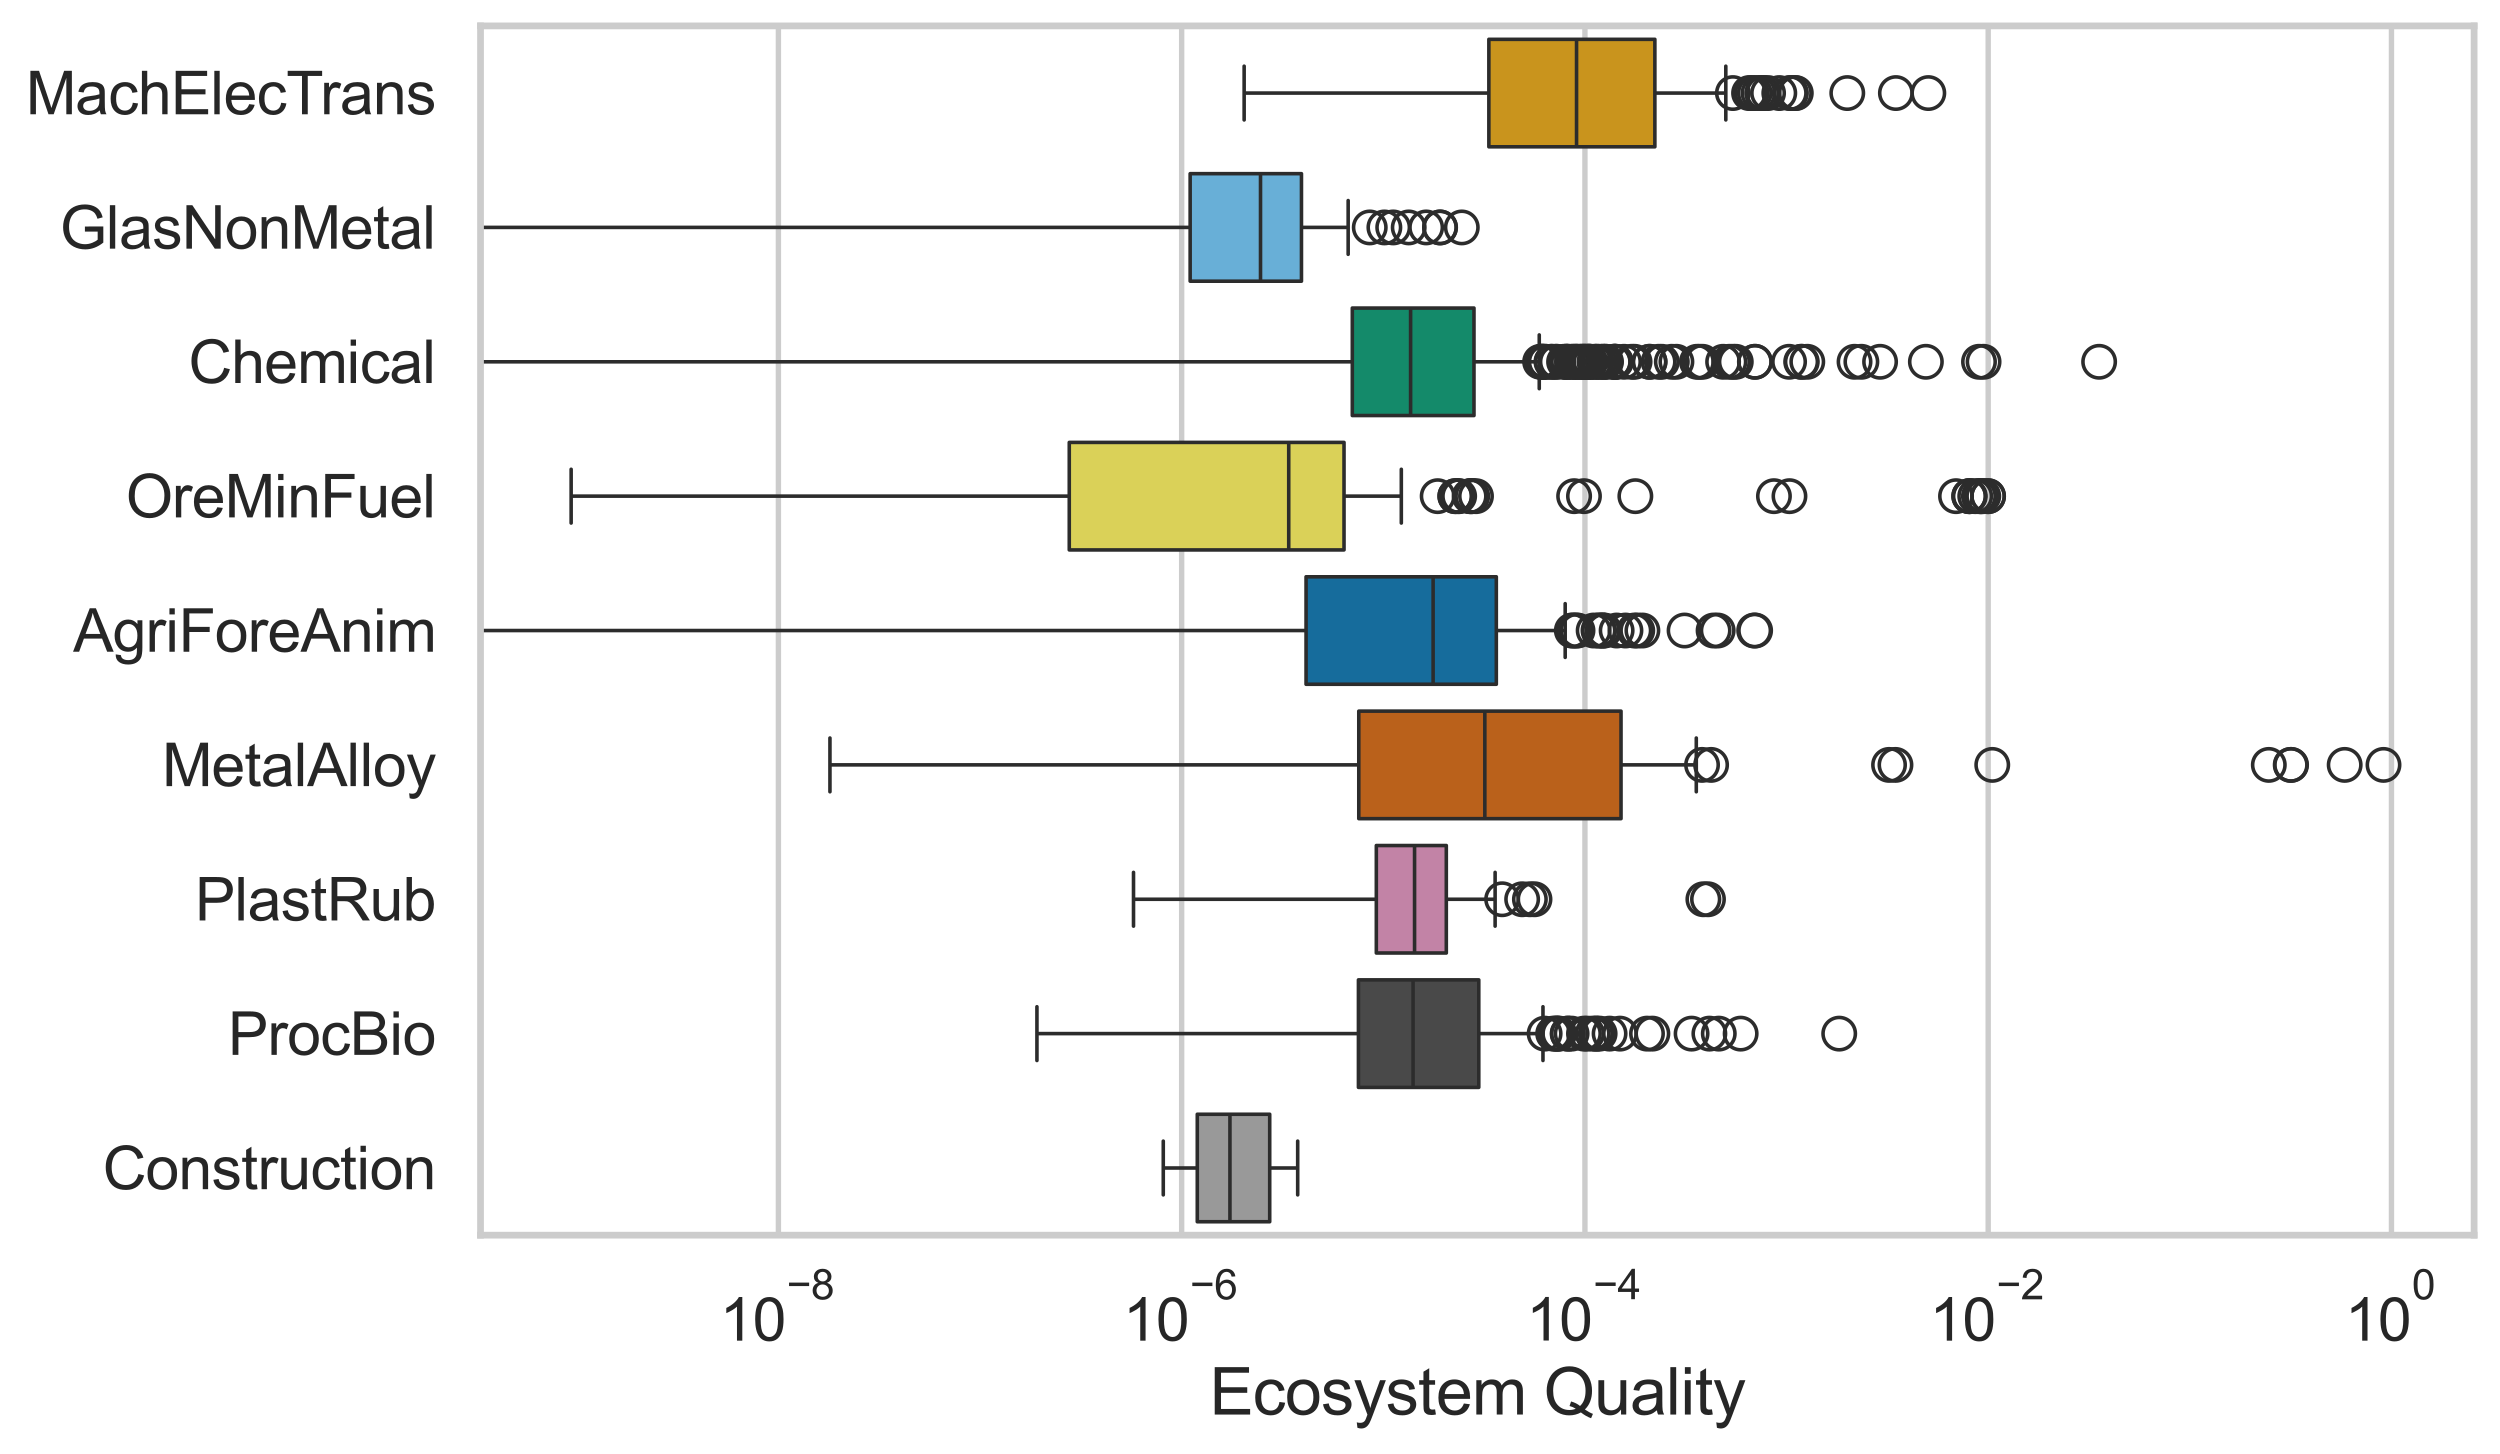 <?xml version="1.0" encoding="utf-8" standalone="no"?>
<!DOCTYPE svg PUBLIC "-//W3C//DTD SVG 1.1//EN"
  "http://www.w3.org/Graphics/SVG/1.1/DTD/svg11.dtd">
<svg xmlns:xlink="http://www.w3.org/1999/xlink" width="695.577pt" height="404.563pt" viewBox="0 0 695.577 404.563" xmlns="http://www.w3.org/2000/svg" version="1.1">
 <defs>
  <style type="text/css">*{stroke-linejoin: round; stroke-linecap: butt}</style>
 </defs>
 <g id="figure_1">
  <g id="patch_1">
   <path d="M 0 404.563 
L 695.577 404.563 
L 695.577 0 
L 0 0 
z
" style="fill: #ffffff"/>
  </g>
  <g id="axes_1">
   <g id="patch_2">
    <path d="M 133.697 343.665 
L 688.377 343.665 
L 688.377 7.2 
L 133.697 7.2 
z
" style="fill: #ffffff"/>
   </g>
   <g id="matplotlib.axis_1">
    <g id="xtick_1">
     <g id="line2d_1">
      <path d="M 216.573 343.665 
L 216.573 7.2 
" clip-path="url(#pff16e3daa1)" style="fill: none; stroke: #cccccc; stroke-width: 1.5; stroke-linecap: round"/>
     </g>
     <g id="text_1">
      <!-- $\mathdefault{10^{-8}}$ -->
      <g style="fill: #262626" transform="translate(200.238 373.18) scale(0.165 -0.165)">
       <defs>
        <path id="ArialMT-31" d="M 2384 0 
L 1822 0 
L 1822 3584 
Q 1619 3391 1289 3197 
Q 959 3003 697 2906 
L 697 3450 
Q 1169 3672 1522 3987 
Q 1875 4303 2022 4600 
L 2384 4600 
L 2384 0 
z
" transform="scale(0.016)"/>
        <path id="ArialMT-30" d="M 266 2259 
Q 266 3072 433 3567 
Q 600 4063 929 4331 
Q 1259 4600 1759 4600 
Q 2128 4600 2406 4451 
Q 2684 4303 2865 4023 
Q 3047 3744 3150 3342 
Q 3253 2941 3253 2259 
Q 3253 1453 3087 958 
Q 2922 463 2592 192 
Q 2263 -78 1759 -78 
Q 1097 -78 719 397 
Q 266 969 266 2259 
z
M 844 2259 
Q 844 1131 1108 757 
Q 1372 384 1759 384 
Q 2147 384 2411 759 
Q 2675 1134 2675 2259 
Q 2675 3391 2411 3762 
Q 2147 4134 1753 4134 
Q 1366 4134 1134 3806 
Q 844 3388 844 2259 
z
" transform="scale(0.016)"/>
        <path id="ArialMT-2212" d="M 3381 1997 
L 356 1997 
L 356 2522 
L 3381 2522 
L 3381 1997 
z
" transform="scale(0.016)"/>
        <path id="ArialMT-38" d="M 1131 2484 
Q 781 2613 612 2850 
Q 444 3088 444 3419 
Q 444 3919 803 4259 
Q 1163 4600 1759 4600 
Q 2359 4600 2725 4251 
Q 3091 3903 3091 3403 
Q 3091 3084 2923 2848 
Q 2756 2613 2416 2484 
Q 2838 2347 3058 2040 
Q 3278 1734 3278 1309 
Q 3278 722 2862 322 
Q 2447 -78 1769 -78 
Q 1091 -78 675 323 
Q 259 725 259 1325 
Q 259 1772 486 2073 
Q 713 2375 1131 2484 
z
M 1019 3438 
Q 1019 3113 1228 2906 
Q 1438 2700 1772 2700 
Q 2097 2700 2305 2904 
Q 2513 3109 2513 3406 
Q 2513 3716 2298 3927 
Q 2084 4138 1766 4138 
Q 1444 4138 1231 3931 
Q 1019 3725 1019 3438 
z
M 838 1322 
Q 838 1081 952 856 
Q 1066 631 1291 507 
Q 1516 384 1775 384 
Q 2178 384 2440 643 
Q 2703 903 2703 1303 
Q 2703 1709 2433 1975 
Q 2163 2241 1756 2241 
Q 1359 2241 1098 1978 
Q 838 1716 838 1322 
z
" transform="scale(0.016)"/>
       </defs>
       <use xlink:href="#ArialMT-31" transform="translate(0 0.994)"/>
       <use xlink:href="#ArialMT-30" transform="translate(55.615 0.994)"/>
       <use xlink:href="#ArialMT-2212" transform="translate(112.973 70.688) scale(0.7)"/>
       <use xlink:href="#ArialMT-38" transform="translate(153.852 70.688) scale(0.7)"/>
      </g>
     </g>
    </g>
    <g id="xtick_2">
     <g id="line2d_2">
      <path d="M 328.774 343.665 
L 328.774 7.2 
" clip-path="url(#pff16e3daa1)" style="fill: none; stroke: #cccccc; stroke-width: 1.5; stroke-linecap: round"/>
     </g>
     <g id="text_2">
      <!-- $\mathdefault{10^{-6}}$ -->
      <g style="fill: #262626" transform="translate(312.439 373.18) scale(0.165 -0.165)">
       <defs>
        <path id="ArialMT-36" d="M 3184 3459 
L 2625 3416 
Q 2550 3747 2413 3897 
Q 2184 4138 1850 4138 
Q 1581 4138 1378 3988 
Q 1113 3794 959 3422 
Q 806 3050 800 2363 
Q 1003 2672 1297 2822 
Q 1591 2972 1913 2972 
Q 2475 2972 2870 2558 
Q 3266 2144 3266 1488 
Q 3266 1056 3080 686 
Q 2894 316 2569 119 
Q 2244 -78 1831 -78 
Q 1128 -78 684 439 
Q 241 956 241 2144 
Q 241 3472 731 4075 
Q 1159 4600 1884 4600 
Q 2425 4600 2770 4297 
Q 3116 3994 3184 3459 
z
M 888 1484 
Q 888 1194 1011 928 
Q 1134 663 1356 523 
Q 1578 384 1822 384 
Q 2178 384 2434 671 
Q 2691 959 2691 1453 
Q 2691 1928 2437 2201 
Q 2184 2475 1800 2475 
Q 1419 2475 1153 2201 
Q 888 1928 888 1484 
z
" transform="scale(0.016)"/>
       </defs>
       <use xlink:href="#ArialMT-31" transform="translate(0 0.994)"/>
       <use xlink:href="#ArialMT-30" transform="translate(55.615 0.994)"/>
       <use xlink:href="#ArialMT-2212" transform="translate(112.973 70.688) scale(0.7)"/>
       <use xlink:href="#ArialMT-36" transform="translate(153.852 70.688) scale(0.7)"/>
      </g>
     </g>
    </g>
    <g id="xtick_3">
     <g id="line2d_3">
      <path d="M 440.975 343.665 
L 440.975 7.2 
" clip-path="url(#pff16e3daa1)" style="fill: none; stroke: #cccccc; stroke-width: 1.5; stroke-linecap: round"/>
     </g>
     <g id="text_3">
      <!-- $\mathdefault{10^{-4}}$ -->
      <g style="fill: #262626" transform="translate(424.64 373.015) scale(0.165 -0.165)">
       <defs>
        <path id="ArialMT-34" d="M 2069 0 
L 2069 1097 
L 81 1097 
L 81 1613 
L 2172 4581 
L 2631 4581 
L 2631 1613 
L 3250 1613 
L 3250 1097 
L 2631 1097 
L 2631 0 
L 2069 0 
z
M 2069 1613 
L 2069 3678 
L 634 1613 
L 2069 1613 
z
" transform="scale(0.016)"/>
       </defs>
       <use xlink:href="#ArialMT-31" transform="translate(0 0.202)"/>
       <use xlink:href="#ArialMT-30" transform="translate(55.615 0.202)"/>
       <use xlink:href="#ArialMT-2212" transform="translate(112.973 69.895) scale(0.7)"/>
       <use xlink:href="#ArialMT-34" transform="translate(153.852 69.895) scale(0.7)"/>
      </g>
     </g>
    </g>
    <g id="xtick_4">
     <g id="line2d_4">
      <path d="M 553.176 343.665 
L 553.176 7.2 
" clip-path="url(#pff16e3daa1)" style="fill: none; stroke: #cccccc; stroke-width: 1.5; stroke-linecap: round"/>
     </g>
     <g id="text_4">
      <!-- $\mathdefault{10^{-2}}$ -->
      <g style="fill: #262626" transform="translate(536.841 373.18) scale(0.165 -0.165)">
       <defs>
        <path id="ArialMT-32" d="M 3222 541 
L 3222 0 
L 194 0 
Q 188 203 259 391 
Q 375 700 629 1000 
Q 884 1300 1366 1694 
Q 2113 2306 2375 2664 
Q 2638 3022 2638 3341 
Q 2638 3675 2398 3904 
Q 2159 4134 1775 4134 
Q 1369 4134 1125 3890 
Q 881 3647 878 3216 
L 300 3275 
Q 359 3922 746 4261 
Q 1134 4600 1788 4600 
Q 2447 4600 2831 4234 
Q 3216 3869 3216 3328 
Q 3216 3053 3103 2787 
Q 2991 2522 2730 2228 
Q 2469 1934 1863 1422 
Q 1356 997 1212 845 
Q 1069 694 975 541 
L 3222 541 
z
" transform="scale(0.016)"/>
       </defs>
       <use xlink:href="#ArialMT-31" transform="translate(0 0.994)"/>
       <use xlink:href="#ArialMT-30" transform="translate(55.615 0.994)"/>
       <use xlink:href="#ArialMT-2212" transform="translate(112.973 70.688) scale(0.7)"/>
       <use xlink:href="#ArialMT-32" transform="translate(153.852 70.688) scale(0.7)"/>
      </g>
     </g>
    </g>
    <g id="xtick_5">
     <g id="line2d_5">
      <path d="M 665.377 343.665 
L 665.377 7.2 
" clip-path="url(#pff16e3daa1)" style="fill: none; stroke: #cccccc; stroke-width: 1.5; stroke-linecap: round"/>
     </g>
     <g id="text_5">
      <!-- $\mathdefault{10^{0}}$ -->
      <g style="fill: #262626" transform="translate(652.424 373.18) scale(0.165 -0.165)">
       <use xlink:href="#ArialMT-31" transform="translate(0 0.994)"/>
       <use xlink:href="#ArialMT-30" transform="translate(55.615 0.994)"/>
       <use xlink:href="#ArialMT-30" transform="translate(112.973 70.688) scale(0.7)"/>
      </g>
     </g>
    </g>
    <g id="text_6">
     <!-- Ecosystem Quality -->
     <g style="fill: #262626" transform="translate(336.517 393.574) scale(0.18 -0.18)">
      <defs>
       <path id="ArialMT-45" d="M 506 0 
L 506 4581 
L 3819 4581 
L 3819 4041 
L 1113 4041 
L 1113 2638 
L 3647 2638 
L 3647 2100 
L 1113 2100 
L 1113 541 
L 3925 541 
L 3925 0 
L 506 0 
z
" transform="scale(0.016)"/>
       <path id="ArialMT-63" d="M 2588 1216 
L 3141 1144 
Q 3050 572 2676 248 
Q 2303 -75 1759 -75 
Q 1078 -75 664 370 
Q 250 816 250 1647 
Q 250 2184 428 2587 
Q 606 2991 970 3192 
Q 1334 3394 1763 3394 
Q 2303 3394 2647 3120 
Q 2991 2847 3088 2344 
L 2541 2259 
Q 2463 2594 2264 2762 
Q 2066 2931 1784 2931 
Q 1359 2931 1093 2626 
Q 828 2322 828 1663 
Q 828 994 1084 691 
Q 1341 388 1753 388 
Q 2084 388 2306 591 
Q 2528 794 2588 1216 
z
" transform="scale(0.016)"/>
       <path id="ArialMT-6f" d="M 213 1659 
Q 213 2581 725 3025 
Q 1153 3394 1769 3394 
Q 2453 3394 2887 2945 
Q 3322 2497 3322 1706 
Q 3322 1066 3130 698 
Q 2938 331 2570 128 
Q 2203 -75 1769 -75 
Q 1072 -75 642 372 
Q 213 819 213 1659 
z
M 791 1659 
Q 791 1022 1069 705 
Q 1347 388 1769 388 
Q 2188 388 2466 706 
Q 2744 1025 2744 1678 
Q 2744 2294 2464 2611 
Q 2184 2928 1769 2928 
Q 1347 2928 1069 2612 
Q 791 2297 791 1659 
z
" transform="scale(0.016)"/>
       <path id="ArialMT-73" d="M 197 991 
L 753 1078 
Q 800 744 1014 566 
Q 1228 388 1613 388 
Q 2000 388 2187 545 
Q 2375 703 2375 916 
Q 2375 1106 2209 1216 
Q 2094 1291 1634 1406 
Q 1016 1563 777 1677 
Q 538 1791 414 1992 
Q 291 2194 291 2438 
Q 291 2659 392 2848 
Q 494 3038 669 3163 
Q 800 3259 1026 3326 
Q 1253 3394 1513 3394 
Q 1903 3394 2198 3281 
Q 2494 3169 2634 2976 
Q 2775 2784 2828 2463 
L 2278 2388 
Q 2241 2644 2061 2787 
Q 1881 2931 1553 2931 
Q 1166 2931 1000 2803 
Q 834 2675 834 2503 
Q 834 2394 903 2306 
Q 972 2216 1119 2156 
Q 1203 2125 1616 2013 
Q 2213 1853 2448 1751 
Q 2684 1650 2818 1456 
Q 2953 1263 2953 975 
Q 2953 694 2789 445 
Q 2625 197 2315 61 
Q 2006 -75 1616 -75 
Q 969 -75 630 194 
Q 291 463 197 991 
z
" transform="scale(0.016)"/>
       <path id="ArialMT-79" d="M 397 -1278 
L 334 -750 
Q 519 -800 656 -800 
Q 844 -800 956 -737 
Q 1069 -675 1141 -563 
Q 1194 -478 1313 -144 
Q 1328 -97 1363 -6 
L 103 3319 
L 709 3319 
L 1400 1397 
Q 1534 1031 1641 628 
Q 1738 1016 1872 1384 
L 2581 3319 
L 3144 3319 
L 1881 -56 
Q 1678 -603 1566 -809 
Q 1416 -1088 1222 -1217 
Q 1028 -1347 759 -1347 
Q 597 -1347 397 -1278 
z
" transform="scale(0.016)"/>
       <path id="ArialMT-74" d="M 1650 503 
L 1731 6 
Q 1494 -44 1306 -44 
Q 1000 -44 831 53 
Q 663 150 594 308 
Q 525 466 525 972 
L 525 2881 
L 113 2881 
L 113 3319 
L 525 3319 
L 525 4141 
L 1084 4478 
L 1084 3319 
L 1650 3319 
L 1650 2881 
L 1084 2881 
L 1084 941 
Q 1084 700 1114 631 
Q 1144 563 1211 522 
Q 1278 481 1403 481 
Q 1497 481 1650 503 
z
" transform="scale(0.016)"/>
       <path id="ArialMT-65" d="M 2694 1069 
L 3275 997 
Q 3138 488 2766 206 
Q 2394 -75 1816 -75 
Q 1088 -75 661 373 
Q 234 822 234 1631 
Q 234 2469 665 2931 
Q 1097 3394 1784 3394 
Q 2450 3394 2872 2941 
Q 3294 2488 3294 1666 
Q 3294 1616 3291 1516 
L 816 1516 
Q 847 969 1125 678 
Q 1403 388 1819 388 
Q 2128 388 2347 550 
Q 2566 713 2694 1069 
z
M 847 1978 
L 2700 1978 
Q 2663 2397 2488 2606 
Q 2219 2931 1791 2931 
Q 1403 2931 1139 2672 
Q 875 2413 847 1978 
z
" transform="scale(0.016)"/>
       <path id="ArialMT-6d" d="M 422 0 
L 422 3319 
L 925 3319 
L 925 2853 
Q 1081 3097 1340 3245 
Q 1600 3394 1931 3394 
Q 2300 3394 2536 3241 
Q 2772 3088 2869 2813 
Q 3263 3394 3894 3394 
Q 4388 3394 4653 3120 
Q 4919 2847 4919 2278 
L 4919 0 
L 4359 0 
L 4359 2091 
Q 4359 2428 4304 2576 
Q 4250 2725 4106 2815 
Q 3963 2906 3769 2906 
Q 3419 2906 3187 2673 
Q 2956 2441 2956 1928 
L 2956 0 
L 2394 0 
L 2394 2156 
Q 2394 2531 2256 2718 
Q 2119 2906 1806 2906 
Q 1569 2906 1367 2781 
Q 1166 2656 1075 2415 
Q 984 2175 984 1722 
L 984 0 
L 422 0 
z
" transform="scale(0.016)"/>
       <path id="ArialMT-20" transform="scale(0.016)"/>
       <path id="ArialMT-51" d="M 3966 491 
Q 4388 200 4744 66 
L 4566 -356 
Q 4072 -178 3581 206 
Q 3072 -78 2456 -78 
Q 1834 -78 1328 222 
Q 822 522 548 1065 
Q 275 1609 275 2291 
Q 275 2969 550 3525 
Q 825 4081 1333 4372 
Q 1841 4663 2469 4663 
Q 3103 4663 3612 4361 
Q 4122 4059 4389 3517 
Q 4656 2975 4656 2294 
Q 4656 1728 4484 1276 
Q 4313 825 3966 491 
z
M 2631 1266 
Q 3156 1119 3497 828 
Q 4031 1316 4031 2294 
Q 4031 2850 3842 3265 
Q 3653 3681 3289 3911 
Q 2925 4141 2472 4141 
Q 1794 4141 1347 3677 
Q 900 3213 900 2291 
Q 900 1397 1342 919 
Q 1784 441 2472 441 
Q 2797 441 3084 563 
Q 2800 747 2484 825 
L 2631 1266 
z
" transform="scale(0.016)"/>
       <path id="ArialMT-75" d="M 2597 0 
L 2597 488 
Q 2209 -75 1544 -75 
Q 1250 -75 995 37 
Q 741 150 617 320 
Q 494 491 444 738 
Q 409 903 409 1263 
L 409 3319 
L 972 3319 
L 972 1478 
Q 972 1038 1006 884 
Q 1059 663 1231 536 
Q 1403 409 1656 409 
Q 1909 409 2131 539 
Q 2353 669 2445 892 
Q 2538 1116 2538 1541 
L 2538 3319 
L 3100 3319 
L 3100 0 
L 2597 0 
z
" transform="scale(0.016)"/>
       <path id="ArialMT-61" d="M 2588 409 
Q 2275 144 1986 34 
Q 1697 -75 1366 -75 
Q 819 -75 525 192 
Q 231 459 231 875 
Q 231 1119 342 1320 
Q 453 1522 633 1644 
Q 813 1766 1038 1828 
Q 1203 1872 1538 1913 
Q 2219 1994 2541 2106 
Q 2544 2222 2544 2253 
Q 2544 2597 2384 2738 
Q 2169 2928 1744 2928 
Q 1347 2928 1158 2789 
Q 969 2650 878 2297 
L 328 2372 
Q 403 2725 575 2942 
Q 747 3159 1072 3276 
Q 1397 3394 1825 3394 
Q 2250 3394 2515 3294 
Q 2781 3194 2906 3042 
Q 3031 2891 3081 2659 
Q 3109 2516 3109 2141 
L 3109 1391 
Q 3109 606 3145 398 
Q 3181 191 3288 0 
L 2700 0 
Q 2613 175 2588 409 
z
M 2541 1666 
Q 2234 1541 1622 1453 
Q 1275 1403 1131 1340 
Q 988 1278 909 1158 
Q 831 1038 831 891 
Q 831 666 1001 516 
Q 1172 366 1500 366 
Q 1825 366 2078 508 
Q 2331 650 2450 897 
Q 2541 1088 2541 1459 
L 2541 1666 
z
" transform="scale(0.016)"/>
       <path id="ArialMT-6c" d="M 409 0 
L 409 4581 
L 972 4581 
L 972 0 
L 409 0 
z
" transform="scale(0.016)"/>
       <path id="ArialMT-69" d="M 425 3934 
L 425 4581 
L 988 4581 
L 988 3934 
L 425 3934 
z
M 425 0 
L 425 3319 
L 988 3319 
L 988 0 
L 425 0 
z
" transform="scale(0.016)"/>
      </defs>
      <use xlink:href="#ArialMT-45"/>
      <use xlink:href="#ArialMT-63" transform="translate(66.699 0)"/>
      <use xlink:href="#ArialMT-6f" transform="translate(116.699 0)"/>
      <use xlink:href="#ArialMT-73" transform="translate(172.314 0)"/>
      <use xlink:href="#ArialMT-79" transform="translate(222.314 0)"/>
      <use xlink:href="#ArialMT-73" transform="translate(272.314 0)"/>
      <use xlink:href="#ArialMT-74" transform="translate(322.314 0)"/>
      <use xlink:href="#ArialMT-65" transform="translate(350.098 0)"/>
      <use xlink:href="#ArialMT-6d" transform="translate(405.713 0)"/>
      <use xlink:href="#ArialMT-20" transform="translate(489.014 0)"/>
      <use xlink:href="#ArialMT-51" transform="translate(516.797 0)"/>
      <use xlink:href="#ArialMT-75" transform="translate(594.58 0)"/>
      <use xlink:href="#ArialMT-61" transform="translate(650.195 0)"/>
      <use xlink:href="#ArialMT-6c" transform="translate(705.811 0)"/>
      <use xlink:href="#ArialMT-69" transform="translate(728.027 0)"/>
      <use xlink:href="#ArialMT-74" transform="translate(750.244 0)"/>
      <use xlink:href="#ArialMT-79" transform="translate(778.027 0)"/>
     </g>
    </g>
   </g>
   <g id="matplotlib.axis_2">
    <g id="ytick_1">
     <g id="text_7">
      <!-- MachElecTrans -->
      <g style="fill: #262626" transform="translate(7.2 31.798) scale(0.165 -0.165)">
       <defs>
        <path id="ArialMT-4d" d="M 475 0 
L 475 4581 
L 1388 4581 
L 2472 1338 
Q 2622 884 2691 659 
Q 2769 909 2934 1394 
L 4031 4581 
L 4847 4581 
L 4847 0 
L 4263 0 
L 4263 3834 
L 2931 0 
L 2384 0 
L 1059 3900 
L 1059 0 
L 475 0 
z
" transform="scale(0.016)"/>
        <path id="ArialMT-68" d="M 422 0 
L 422 4581 
L 984 4581 
L 984 2938 
Q 1378 3394 1978 3394 
Q 2347 3394 2619 3248 
Q 2891 3103 3008 2847 
Q 3125 2591 3125 2103 
L 3125 0 
L 2563 0 
L 2563 2103 
Q 2563 2525 2380 2717 
Q 2197 2909 1863 2909 
Q 1613 2909 1392 2779 
Q 1172 2650 1078 2428 
Q 984 2206 984 1816 
L 984 0 
L 422 0 
z
" transform="scale(0.016)"/>
        <path id="ArialMT-54" d="M 1659 0 
L 1659 4041 
L 150 4041 
L 150 4581 
L 3781 4581 
L 3781 4041 
L 2266 4041 
L 2266 0 
L 1659 0 
z
" transform="scale(0.016)"/>
        <path id="ArialMT-72" d="M 416 0 
L 416 3319 
L 922 3319 
L 922 2816 
Q 1116 3169 1280 3281 
Q 1444 3394 1641 3394 
Q 1925 3394 2219 3213 
L 2025 2691 
Q 1819 2813 1613 2813 
Q 1428 2813 1281 2702 
Q 1134 2591 1072 2394 
Q 978 2094 978 1738 
L 978 0 
L 416 0 
z
" transform="scale(0.016)"/>
        <path id="ArialMT-6e" d="M 422 0 
L 422 3319 
L 928 3319 
L 928 2847 
Q 1294 3394 1984 3394 
Q 2284 3394 2536 3286 
Q 2788 3178 2913 3003 
Q 3038 2828 3088 2588 
Q 3119 2431 3119 2041 
L 3119 0 
L 2556 0 
L 2556 2019 
Q 2556 2363 2490 2533 
Q 2425 2703 2258 2804 
Q 2091 2906 1866 2906 
Q 1506 2906 1245 2678 
Q 984 2450 984 1813 
L 984 0 
L 422 0 
z
" transform="scale(0.016)"/>
       </defs>
       <use xlink:href="#ArialMT-4d"/>
       <use xlink:href="#ArialMT-61" transform="translate(83.301 0)"/>
       <use xlink:href="#ArialMT-63" transform="translate(138.916 0)"/>
       <use xlink:href="#ArialMT-68" transform="translate(188.916 0)"/>
       <use xlink:href="#ArialMT-45" transform="translate(244.531 0)"/>
       <use xlink:href="#ArialMT-6c" transform="translate(311.23 0)"/>
       <use xlink:href="#ArialMT-65" transform="translate(333.447 0)"/>
       <use xlink:href="#ArialMT-63" transform="translate(389.062 0)"/>
       <use xlink:href="#ArialMT-54" transform="translate(439.062 0)"/>
       <use xlink:href="#ArialMT-72" transform="translate(496.396 0)"/>
       <use xlink:href="#ArialMT-61" transform="translate(529.697 0)"/>
       <use xlink:href="#ArialMT-6e" transform="translate(585.312 0)"/>
       <use xlink:href="#ArialMT-73" transform="translate(640.928 0)"/>
      </g>
     </g>
    </g>
    <g id="ytick_2">
     <g id="text_8">
      <!-- GlasNonMetal -->
      <g style="fill: #262626" transform="translate(16.659 69.183) scale(0.165 -0.165)">
       <defs>
        <path id="ArialMT-47" d="M 2638 1797 
L 2638 2334 
L 4578 2338 
L 4578 638 
Q 4131 281 3656 101 
Q 3181 -78 2681 -78 
Q 2006 -78 1454 211 
Q 903 500 622 1047 
Q 341 1594 341 2269 
Q 341 2938 620 3517 
Q 900 4097 1425 4378 
Q 1950 4659 2634 4659 
Q 3131 4659 3532 4498 
Q 3934 4338 4162 4050 
Q 4391 3763 4509 3300 
L 3963 3150 
Q 3859 3500 3706 3700 
Q 3553 3900 3268 4020 
Q 2984 4141 2638 4141 
Q 2222 4141 1919 4014 
Q 1616 3888 1430 3681 
Q 1244 3475 1141 3228 
Q 966 2803 966 2306 
Q 966 1694 1177 1281 
Q 1388 869 1791 669 
Q 2194 469 2647 469 
Q 3041 469 3416 620 
Q 3791 772 3984 944 
L 3984 1797 
L 2638 1797 
z
" transform="scale(0.016)"/>
        <path id="ArialMT-4e" d="M 488 0 
L 488 4581 
L 1109 4581 
L 3516 984 
L 3516 4581 
L 4097 4581 
L 4097 0 
L 3475 0 
L 1069 3600 
L 1069 0 
L 488 0 
z
" transform="scale(0.016)"/>
       </defs>
       <use xlink:href="#ArialMT-47"/>
       <use xlink:href="#ArialMT-6c" transform="translate(77.783 0)"/>
       <use xlink:href="#ArialMT-61" transform="translate(100 0)"/>
       <use xlink:href="#ArialMT-73" transform="translate(155.615 0)"/>
       <use xlink:href="#ArialMT-4e" transform="translate(205.615 0)"/>
       <use xlink:href="#ArialMT-6f" transform="translate(277.832 0)"/>
       <use xlink:href="#ArialMT-6e" transform="translate(333.447 0)"/>
       <use xlink:href="#ArialMT-4d" transform="translate(389.062 0)"/>
       <use xlink:href="#ArialMT-65" transform="translate(472.363 0)"/>
       <use xlink:href="#ArialMT-74" transform="translate(527.979 0)"/>
       <use xlink:href="#ArialMT-61" transform="translate(555.762 0)"/>
       <use xlink:href="#ArialMT-6c" transform="translate(611.377 0)"/>
      </g>
     </g>
    </g>
    <g id="ytick_3">
     <g id="text_9">
      <!-- Chemical -->
      <g style="fill: #262626" transform="translate(52.428 106.568) scale(0.165 -0.165)">
       <defs>
        <path id="ArialMT-43" d="M 3763 1606 
L 4369 1453 
Q 4178 706 3683 314 
Q 3188 -78 2472 -78 
Q 1731 -78 1267 223 
Q 803 525 561 1097 
Q 319 1669 319 2325 
Q 319 3041 592 3573 
Q 866 4106 1370 4382 
Q 1875 4659 2481 4659 
Q 3169 4659 3637 4309 
Q 4106 3959 4291 3325 
L 3694 3184 
Q 3534 3684 3231 3912 
Q 2928 4141 2469 4141 
Q 1941 4141 1586 3887 
Q 1231 3634 1087 3207 
Q 944 2781 944 2328 
Q 944 1744 1114 1308 
Q 1284 872 1643 656 
Q 2003 441 2422 441 
Q 2931 441 3284 734 
Q 3638 1028 3763 1606 
z
" transform="scale(0.016)"/>
       </defs>
       <use xlink:href="#ArialMT-43"/>
       <use xlink:href="#ArialMT-68" transform="translate(72.217 0)"/>
       <use xlink:href="#ArialMT-65" transform="translate(127.832 0)"/>
       <use xlink:href="#ArialMT-6d" transform="translate(183.447 0)"/>
       <use xlink:href="#ArialMT-69" transform="translate(266.748 0)"/>
       <use xlink:href="#ArialMT-63" transform="translate(288.965 0)"/>
       <use xlink:href="#ArialMT-61" transform="translate(338.965 0)"/>
       <use xlink:href="#ArialMT-6c" transform="translate(394.58 0)"/>
      </g>
     </g>
    </g>
    <g id="ytick_4">
     <g id="text_10">
      <!-- OreMinFuel -->
      <g style="fill: #262626" transform="translate(35.013 143.953) scale(0.165 -0.165)">
       <defs>
        <path id="ArialMT-4f" d="M 309 2231 
Q 309 3372 921 4017 
Q 1534 4663 2503 4663 
Q 3138 4663 3647 4359 
Q 4156 4056 4423 3514 
Q 4691 2972 4691 2284 
Q 4691 1588 4409 1038 
Q 4128 488 3612 205 
Q 3097 -78 2500 -78 
Q 1853 -78 1343 234 
Q 834 547 571 1087 
Q 309 1628 309 2231 
z
M 934 2222 
Q 934 1394 1379 917 
Q 1825 441 2497 441 
Q 3181 441 3623 922 
Q 4066 1403 4066 2288 
Q 4066 2847 3877 3264 
Q 3688 3681 3323 3911 
Q 2959 4141 2506 4141 
Q 1863 4141 1398 3698 
Q 934 3256 934 2222 
z
" transform="scale(0.016)"/>
        <path id="ArialMT-46" d="M 525 0 
L 525 4581 
L 3616 4581 
L 3616 4041 
L 1131 4041 
L 1131 2622 
L 3281 2622 
L 3281 2081 
L 1131 2081 
L 1131 0 
L 525 0 
z
" transform="scale(0.016)"/>
       </defs>
       <use xlink:href="#ArialMT-4f"/>
       <use xlink:href="#ArialMT-72" transform="translate(77.783 0)"/>
       <use xlink:href="#ArialMT-65" transform="translate(111.084 0)"/>
       <use xlink:href="#ArialMT-4d" transform="translate(166.699 0)"/>
       <use xlink:href="#ArialMT-69" transform="translate(250 0)"/>
       <use xlink:href="#ArialMT-6e" transform="translate(272.217 0)"/>
       <use xlink:href="#ArialMT-46" transform="translate(327.832 0)"/>
       <use xlink:href="#ArialMT-75" transform="translate(388.916 0)"/>
       <use xlink:href="#ArialMT-65" transform="translate(444.531 0)"/>
       <use xlink:href="#ArialMT-6c" transform="translate(500.146 0)"/>
      </g>
     </g>
    </g>
    <g id="ytick_5">
     <g id="text_11">
      <!-- AgriForeAnim -->
      <g style="fill: #262626" transform="translate(20.341 181.337) scale(0.165 -0.165)">
       <defs>
        <path id="ArialMT-41" d="M -9 0 
L 1750 4581 
L 2403 4581 
L 4278 0 
L 3588 0 
L 3053 1388 
L 1138 1388 
L 634 0 
L -9 0 
z
M 1313 1881 
L 2866 1881 
L 2388 3150 
Q 2169 3728 2063 4100 
Q 1975 3659 1816 3225 
L 1313 1881 
z
" transform="scale(0.016)"/>
        <path id="ArialMT-67" d="M 319 -275 
L 866 -356 
Q 900 -609 1056 -725 
Q 1266 -881 1628 -881 
Q 2019 -881 2231 -725 
Q 2444 -569 2519 -288 
Q 2563 -116 2559 434 
Q 2191 0 1641 0 
Q 956 0 581 494 
Q 206 988 206 1678 
Q 206 2153 378 2554 
Q 550 2956 876 3175 
Q 1203 3394 1644 3394 
Q 2231 3394 2613 2919 
L 2613 3319 
L 3131 3319 
L 3131 450 
Q 3131 -325 2973 -648 
Q 2816 -972 2473 -1159 
Q 2131 -1347 1631 -1347 
Q 1038 -1347 672 -1080 
Q 306 -813 319 -275 
z
M 784 1719 
Q 784 1066 1043 766 
Q 1303 466 1694 466 
Q 2081 466 2343 764 
Q 2606 1063 2606 1700 
Q 2606 2309 2336 2618 
Q 2066 2928 1684 2928 
Q 1309 2928 1046 2623 
Q 784 2319 784 1719 
z
" transform="scale(0.016)"/>
       </defs>
       <use xlink:href="#ArialMT-41"/>
       <use xlink:href="#ArialMT-67" transform="translate(66.699 0)"/>
       <use xlink:href="#ArialMT-72" transform="translate(122.314 0)"/>
       <use xlink:href="#ArialMT-69" transform="translate(155.615 0)"/>
       <use xlink:href="#ArialMT-46" transform="translate(177.832 0)"/>
       <use xlink:href="#ArialMT-6f" transform="translate(238.916 0)"/>
       <use xlink:href="#ArialMT-72" transform="translate(294.531 0)"/>
       <use xlink:href="#ArialMT-65" transform="translate(327.832 0)"/>
       <use xlink:href="#ArialMT-41" transform="translate(383.447 0)"/>
       <use xlink:href="#ArialMT-6e" transform="translate(450.146 0)"/>
       <use xlink:href="#ArialMT-69" transform="translate(505.762 0)"/>
       <use xlink:href="#ArialMT-6d" transform="translate(527.979 0)"/>
      </g>
     </g>
    </g>
    <g id="ytick_6">
     <g id="text_12">
      <!-- MetalAlloy -->
      <g style="fill: #262626" transform="translate(45.088 218.722) scale(0.165 -0.165)">
       <use xlink:href="#ArialMT-4d"/>
       <use xlink:href="#ArialMT-65" transform="translate(83.301 0)"/>
       <use xlink:href="#ArialMT-74" transform="translate(138.916 0)"/>
       <use xlink:href="#ArialMT-61" transform="translate(166.699 0)"/>
       <use xlink:href="#ArialMT-6c" transform="translate(222.314 0)"/>
       <use xlink:href="#ArialMT-41" transform="translate(244.531 0)"/>
       <use xlink:href="#ArialMT-6c" transform="translate(311.23 0)"/>
       <use xlink:href="#ArialMT-6c" transform="translate(333.447 0)"/>
       <use xlink:href="#ArialMT-6f" transform="translate(355.664 0)"/>
       <use xlink:href="#ArialMT-79" transform="translate(411.279 0)"/>
      </g>
     </g>
    </g>
    <g id="ytick_7">
     <g id="text_13">
      <!-- PlastRub -->
      <g style="fill: #262626" transform="translate(54.248 256.107) scale(0.165 -0.165)">
       <defs>
        <path id="ArialMT-50" d="M 494 0 
L 494 4581 
L 2222 4581 
Q 2678 4581 2919 4538 
Q 3256 4481 3484 4323 
Q 3713 4166 3852 3881 
Q 3991 3597 3991 3256 
Q 3991 2672 3619 2267 
Q 3247 1863 2275 1863 
L 1100 1863 
L 1100 0 
L 494 0 
z
M 1100 2403 
L 2284 2403 
Q 2872 2403 3119 2622 
Q 3366 2841 3366 3238 
Q 3366 3525 3220 3729 
Q 3075 3934 2838 4000 
Q 2684 4041 2272 4041 
L 1100 4041 
L 1100 2403 
z
" transform="scale(0.016)"/>
        <path id="ArialMT-52" d="M 503 0 
L 503 4581 
L 2534 4581 
Q 3147 4581 3465 4457 
Q 3784 4334 3975 4021 
Q 4166 3709 4166 3331 
Q 4166 2844 3850 2509 
Q 3534 2175 2875 2084 
Q 3116 1969 3241 1856 
Q 3506 1613 3744 1247 
L 4541 0 
L 3778 0 
L 3172 953 
Q 2906 1366 2734 1584 
Q 2563 1803 2427 1890 
Q 2291 1978 2150 2013 
Q 2047 2034 1813 2034 
L 1109 2034 
L 1109 0 
L 503 0 
z
M 1109 2559 
L 2413 2559 
Q 2828 2559 3062 2645 
Q 3297 2731 3419 2920 
Q 3541 3109 3541 3331 
Q 3541 3656 3305 3865 
Q 3069 4075 2559 4075 
L 1109 4075 
L 1109 2559 
z
" transform="scale(0.016)"/>
        <path id="ArialMT-62" d="M 941 0 
L 419 0 
L 419 4581 
L 981 4581 
L 981 2947 
Q 1338 3394 1891 3394 
Q 2197 3394 2470 3270 
Q 2744 3147 2920 2923 
Q 3097 2700 3197 2384 
Q 3297 2069 3297 1709 
Q 3297 856 2875 390 
Q 2453 -75 1863 -75 
Q 1275 -75 941 416 
L 941 0 
z
M 934 1684 
Q 934 1088 1097 822 
Q 1363 388 1816 388 
Q 2184 388 2453 708 
Q 2722 1028 2722 1663 
Q 2722 2313 2464 2622 
Q 2206 2931 1841 2931 
Q 1472 2931 1203 2611 
Q 934 2291 934 1684 
z
" transform="scale(0.016)"/>
       </defs>
       <use xlink:href="#ArialMT-50"/>
       <use xlink:href="#ArialMT-6c" transform="translate(66.699 0)"/>
       <use xlink:href="#ArialMT-61" transform="translate(88.916 0)"/>
       <use xlink:href="#ArialMT-73" transform="translate(144.531 0)"/>
       <use xlink:href="#ArialMT-74" transform="translate(194.531 0)"/>
       <use xlink:href="#ArialMT-52" transform="translate(222.314 0)"/>
       <use xlink:href="#ArialMT-75" transform="translate(294.531 0)"/>
       <use xlink:href="#ArialMT-62" transform="translate(350.146 0)"/>
      </g>
     </g>
    </g>
    <g id="ytick_8">
     <g id="text_14">
      <!-- ProcBio -->
      <g style="fill: #262626" transform="translate(63.424 293.492) scale(0.165 -0.165)">
       <defs>
        <path id="ArialMT-42" d="M 469 0 
L 469 4581 
L 2188 4581 
Q 2713 4581 3030 4442 
Q 3347 4303 3526 4014 
Q 3706 3725 3706 3409 
Q 3706 3116 3547 2856 
Q 3388 2597 3066 2438 
Q 3481 2316 3704 2022 
Q 3928 1728 3928 1328 
Q 3928 1006 3792 729 
Q 3656 453 3456 303 
Q 3256 153 2954 76 
Q 2653 0 2216 0 
L 469 0 
z
M 1075 2656 
L 2066 2656 
Q 2469 2656 2644 2709 
Q 2875 2778 2992 2937 
Q 3109 3097 3109 3338 
Q 3109 3566 3000 3739 
Q 2891 3913 2687 3977 
Q 2484 4041 1991 4041 
L 1075 4041 
L 1075 2656 
z
M 1075 541 
L 2216 541 
Q 2509 541 2628 563 
Q 2838 600 2978 687 
Q 3119 775 3209 942 
Q 3300 1109 3300 1328 
Q 3300 1584 3169 1773 
Q 3038 1963 2805 2039 
Q 2572 2116 2134 2116 
L 1075 2116 
L 1075 541 
z
" transform="scale(0.016)"/>
       </defs>
       <use xlink:href="#ArialMT-50"/>
       <use xlink:href="#ArialMT-72" transform="translate(66.699 0)"/>
       <use xlink:href="#ArialMT-6f" transform="translate(100 0)"/>
       <use xlink:href="#ArialMT-63" transform="translate(155.615 0)"/>
       <use xlink:href="#ArialMT-42" transform="translate(205.615 0)"/>
       <use xlink:href="#ArialMT-69" transform="translate(272.314 0)"/>
       <use xlink:href="#ArialMT-6f" transform="translate(294.531 0)"/>
      </g>
     </g>
    </g>
    <g id="ytick_9">
     <g id="text_15">
      <!-- Construction -->
      <g style="fill: #262626" transform="translate(28.575 330.877) scale(0.165 -0.165)">
       <use xlink:href="#ArialMT-43"/>
       <use xlink:href="#ArialMT-6f" transform="translate(72.217 0)"/>
       <use xlink:href="#ArialMT-6e" transform="translate(127.832 0)"/>
       <use xlink:href="#ArialMT-73" transform="translate(183.447 0)"/>
       <use xlink:href="#ArialMT-74" transform="translate(233.447 0)"/>
       <use xlink:href="#ArialMT-72" transform="translate(261.23 0)"/>
       <use xlink:href="#ArialMT-75" transform="translate(294.531 0)"/>
       <use xlink:href="#ArialMT-63" transform="translate(350.146 0)"/>
       <use xlink:href="#ArialMT-74" transform="translate(400.146 0)"/>
       <use xlink:href="#ArialMT-69" transform="translate(427.93 0)"/>
       <use xlink:href="#ArialMT-6f" transform="translate(450.146 0)"/>
       <use xlink:href="#ArialMT-6e" transform="translate(505.762 0)"/>
      </g>
     </g>
    </g>
   </g>
   <g id="patch_3">
    <path d="M 414.248 10.938 
L 414.248 40.846 
L 460.434 40.846 
L 460.434 10.938 
L 414.248 10.938 
z
" clip-path="url(#pff16e3daa1)" style="fill: #c9941d; stroke: #2c2c2c; stroke-linejoin: miter"/>
   </g>
   <g id="line2d_6">
    <path d="M 414.248 25.892 
L 346.16 25.892 
" clip-path="url(#pff16e3daa1)" style="fill: none; stroke: #2c2c2c"/>
   </g>
   <g id="line2d_7">
    <path d="M 460.434 25.892 
L 480.173 25.892 
" clip-path="url(#pff16e3daa1)" style="fill: none; stroke: #2c2c2c"/>
   </g>
   <g id="line2d_8">
    <path d="M 346.16 18.415 
L 346.16 33.369 
" clip-path="url(#pff16e3daa1)" style="fill: none; stroke: #2c2c2c; stroke-linecap: round"/>
   </g>
   <g id="line2d_9">
    <path d="M 480.173 18.415 
L 480.173 33.369 
" clip-path="url(#pff16e3daa1)" style="fill: none; stroke: #2c2c2c; stroke-linecap: round"/>
   </g>
   <g id="line2d_10">
    <defs>
     <path id="mef86b09aef" d="M 0 4.5 
C 1.193 4.5 2.338 4.026 3.182 3.182 
C 4.026 2.338 4.5 1.193 4.5 0 
C 4.5 -1.193 4.026 -2.338 3.182 -3.182 
C 2.338 -4.026 1.193 -4.5 0 -4.5 
C -1.193 -4.5 -2.338 -4.026 -3.182 -3.182 
C -4.026 -2.338 -4.5 -1.193 -4.5 0 
C -4.5 1.193 -4.026 2.338 -3.182 3.182 
C -2.338 4.026 -1.193 4.5 0 4.5 
z
" style="stroke: #2c2c2c"/>
    </defs>
    <g clip-path="url(#pff16e3daa1)">
     <use xlink:href="#mef86b09aef" x="499.36" y="25.892" style="fill-opacity: 0; stroke: #2c2c2c"/>
     <use xlink:href="#mef86b09aef" x="491.931" y="25.892" style="fill-opacity: 0; stroke: #2c2c2c"/>
     <use xlink:href="#mef86b09aef" x="497.961" y="25.892" style="fill-opacity: 0; stroke: #2c2c2c"/>
     <use xlink:href="#mef86b09aef" x="489.269" y="25.892" style="fill-opacity: 0; stroke: #2c2c2c"/>
     <use xlink:href="#mef86b09aef" x="487.391" y="25.892" style="fill-opacity: 0; stroke: #2c2c2c"/>
     <use xlink:href="#mef86b09aef" x="486.644" y="25.892" style="fill-opacity: 0; stroke: #2c2c2c"/>
     <use xlink:href="#mef86b09aef" x="490.613" y="25.892" style="fill-opacity: 0; stroke: #2c2c2c"/>
     <use xlink:href="#mef86b09aef" x="498.302" y="25.892" style="fill-opacity: 0; stroke: #2c2c2c"/>
     <use xlink:href="#mef86b09aef" x="513.971" y="25.892" style="fill-opacity: 0; stroke: #2c2c2c"/>
     <use xlink:href="#mef86b09aef" x="490.378" y="25.892" style="fill-opacity: 0; stroke: #2c2c2c"/>
     <use xlink:href="#mef86b09aef" x="536.522" y="25.892" style="fill-opacity: 0; stroke: #2c2c2c"/>
     <use xlink:href="#mef86b09aef" x="499.647" y="25.892" style="fill-opacity: 0; stroke: #2c2c2c"/>
     <use xlink:href="#mef86b09aef" x="495.055" y="25.892" style="fill-opacity: 0; stroke: #2c2c2c"/>
     <use xlink:href="#mef86b09aef" x="490.339" y="25.892" style="fill-opacity: 0; stroke: #2c2c2c"/>
     <use xlink:href="#mef86b09aef" x="488.239" y="25.892" style="fill-opacity: 0; stroke: #2c2c2c"/>
     <use xlink:href="#mef86b09aef" x="527.496" y="25.892" style="fill-opacity: 0; stroke: #2c2c2c"/>
     <use xlink:href="#mef86b09aef" x="482.141" y="25.892" style="fill-opacity: 0; stroke: #2c2c2c"/>
    </g>
   </g>
   <g id="patch_4">
    <path d="M 331.137 48.323 
L 331.137 78.231 
L 362.108 78.231 
L 362.108 48.323 
L 331.137 48.323 
z
" clip-path="url(#pff16e3daa1)" style="fill: #68afd7; stroke: #2c2c2c; stroke-linejoin: miter"/>
   </g>
   <g id="line2d_11">
    <path d="M 331.137 63.277 
L -1 63.277 
" clip-path="url(#pff16e3daa1)" style="fill: none; stroke: #2c2c2c"/>
   </g>
   <g id="line2d_12">
    <path d="M 362.108 63.277 
L 375.1 63.277 
" clip-path="url(#pff16e3daa1)" style="fill: none; stroke: #2c2c2c"/>
   </g>
   <g id="line2d_13">
    <path clip-path="url(#pff16e3daa1)" style="fill: none; stroke: #2c2c2c; stroke-linecap: round"/>
   </g>
   <g id="line2d_14">
    <path d="M 375.1 55.8 
L 375.1 70.754 
" clip-path="url(#pff16e3daa1)" style="fill: none; stroke: #2c2c2c; stroke-linecap: round"/>
   </g>
   <g id="line2d_15">
    <g clip-path="url(#pff16e3daa1)">
     <use xlink:href="#mef86b09aef" x="400.685" y="63.277" style="fill-opacity: 0; stroke: #2c2c2c"/>
     <use xlink:href="#mef86b09aef" x="381.106" y="63.277" style="fill-opacity: 0; stroke: #2c2c2c"/>
     <use xlink:href="#mef86b09aef" x="391.944" y="63.277" style="fill-opacity: 0; stroke: #2c2c2c"/>
     <use xlink:href="#mef86b09aef" x="406.714" y="63.277" style="fill-opacity: 0; stroke: #2c2c2c"/>
     <use xlink:href="#mef86b09aef" x="400.645" y="63.277" style="fill-opacity: 0; stroke: #2c2c2c"/>
     <use xlink:href="#mef86b09aef" x="387.632" y="63.277" style="fill-opacity: 0; stroke: #2c2c2c"/>
     <use xlink:href="#mef86b09aef" x="385.177" y="63.277" style="fill-opacity: 0; stroke: #2c2c2c"/>
     <use xlink:href="#mef86b09aef" x="396.8" y="63.277" style="fill-opacity: 0; stroke: #2c2c2c"/>
    </g>
   </g>
   <g id="patch_5">
    <path d="M 376.255 85.708 
L 376.255 115.616 
L 410.106 115.616 
L 410.106 85.708 
L 376.255 85.708 
z
" clip-path="url(#pff16e3daa1)" style="fill: #148a6a; stroke: #2c2c2c; stroke-linejoin: miter"/>
   </g>
   <g id="line2d_16">
    <path d="M 376.255 100.662 
L -1 100.662 
" clip-path="url(#pff16e3daa1)" style="fill: none; stroke: #2c2c2c"/>
   </g>
   <g id="line2d_17">
    <path d="M 410.106 100.662 
L 428.268 100.662 
" clip-path="url(#pff16e3daa1)" style="fill: none; stroke: #2c2c2c"/>
   </g>
   <g id="line2d_18">
    <path clip-path="url(#pff16e3daa1)" style="fill: none; stroke: #2c2c2c; stroke-linecap: round"/>
   </g>
   <g id="line2d_19">
    <path d="M 428.268 93.185 
L 428.268 108.139 
" clip-path="url(#pff16e3daa1)" style="fill: none; stroke: #2c2c2c; stroke-linecap: round"/>
   </g>
   <g id="line2d_20">
    <g clip-path="url(#pff16e3daa1)">
     <use xlink:href="#mef86b09aef" x="-1" y="100.662" style="fill-opacity: 0; stroke: #2c2c2c"/>
     <use xlink:href="#mef86b09aef" x="444.211" y="100.662" style="fill-opacity: 0; stroke: #2c2c2c"/>
     <use xlink:href="#mef86b09aef" x="429.239" y="100.662" style="fill-opacity: 0; stroke: #2c2c2c"/>
     <use xlink:href="#mef86b09aef" x="431.652" y="100.662" style="fill-opacity: 0; stroke: #2c2c2c"/>
     <use xlink:href="#mef86b09aef" x="428.948" y="100.662" style="fill-opacity: 0; stroke: #2c2c2c"/>
     <use xlink:href="#mef86b09aef" x="449.611" y="100.662" style="fill-opacity: 0; stroke: #2c2c2c"/>
     <use xlink:href="#mef86b09aef" x="550.619" y="100.662" style="fill-opacity: 0; stroke: #2c2c2c"/>
     <use xlink:href="#mef86b09aef" x="497.776" y="100.662" style="fill-opacity: 0; stroke: #2c2c2c"/>
     <use xlink:href="#mef86b09aef" x="458.972" y="100.662" style="fill-opacity: 0; stroke: #2c2c2c"/>
     <use xlink:href="#mef86b09aef" x="436.163" y="100.662" style="fill-opacity: 0; stroke: #2c2c2c"/>
     <use xlink:href="#mef86b09aef" x="441.387" y="100.662" style="fill-opacity: 0; stroke: #2c2c2c"/>
     <use xlink:href="#mef86b09aef" x="458.943" y="100.662" style="fill-opacity: 0; stroke: #2c2c2c"/>
     <use xlink:href="#mef86b09aef" x="433.15" y="100.662" style="fill-opacity: 0; stroke: #2c2c2c"/>
     <use xlink:href="#mef86b09aef" x="453.998" y="100.662" style="fill-opacity: 0; stroke: #2c2c2c"/>
     <use xlink:href="#mef86b09aef" x="472.834" y="100.662" style="fill-opacity: 0; stroke: #2c2c2c"/>
     <use xlink:href="#mef86b09aef" x="584.043" y="100.662" style="fill-opacity: 0; stroke: #2c2c2c"/>
     <use xlink:href="#mef86b09aef" x="436.291" y="100.662" style="fill-opacity: 0; stroke: #2c2c2c"/>
     <use xlink:href="#mef86b09aef" x="454.786" y="100.662" style="fill-opacity: 0; stroke: #2c2c2c"/>
     <use xlink:href="#mef86b09aef" x="437.37" y="100.662" style="fill-opacity: 0; stroke: #2c2c2c"/>
     <use xlink:href="#mef86b09aef" x="523.096" y="100.662" style="fill-opacity: 0; stroke: #2c2c2c"/>
     <use xlink:href="#mef86b09aef" x="482.171" y="100.662" style="fill-opacity: 0; stroke: #2c2c2c"/>
     <use xlink:href="#mef86b09aef" x="501.145" y="100.662" style="fill-opacity: 0; stroke: #2c2c2c"/>
     <use xlink:href="#mef86b09aef" x="438.609" y="100.662" style="fill-opacity: 0; stroke: #2c2c2c"/>
     <use xlink:href="#mef86b09aef" x="435.173" y="100.662" style="fill-opacity: 0; stroke: #2c2c2c"/>
     <use xlink:href="#mef86b09aef" x="465.149" y="100.662" style="fill-opacity: 0; stroke: #2c2c2c"/>
     <use xlink:href="#mef86b09aef" x="440.069" y="100.662" style="fill-opacity: 0; stroke: #2c2c2c"/>
     <use xlink:href="#mef86b09aef" x="501.312" y="100.662" style="fill-opacity: 0; stroke: #2c2c2c"/>
     <use xlink:href="#mef86b09aef" x="432.893" y="100.662" style="fill-opacity: 0; stroke: #2c2c2c"/>
     <use xlink:href="#mef86b09aef" x="482.945" y="100.662" style="fill-opacity: 0; stroke: #2c2c2c"/>
     <use xlink:href="#mef86b09aef" x="472.143" y="100.662" style="fill-opacity: 0; stroke: #2c2c2c"/>
     <use xlink:href="#mef86b09aef" x="443.633" y="100.662" style="fill-opacity: 0; stroke: #2c2c2c"/>
     <use xlink:href="#mef86b09aef" x="449.352" y="100.662" style="fill-opacity: 0; stroke: #2c2c2c"/>
     <use xlink:href="#mef86b09aef" x="446.011" y="100.662" style="fill-opacity: 0; stroke: #2c2c2c"/>
     <use xlink:href="#mef86b09aef" x="448.997" y="100.662" style="fill-opacity: 0; stroke: #2c2c2c"/>
     <use xlink:href="#mef86b09aef" x="479.424" y="100.662" style="fill-opacity: 0; stroke: #2c2c2c"/>
     <use xlink:href="#mef86b09aef" x="481.18" y="100.662" style="fill-opacity: 0; stroke: #2c2c2c"/>
     <use xlink:href="#mef86b09aef" x="462.372" y="100.662" style="fill-opacity: 0; stroke: #2c2c2c"/>
     <use xlink:href="#mef86b09aef" x="430.051" y="100.662" style="fill-opacity: 0; stroke: #2c2c2c"/>
     <use xlink:href="#mef86b09aef" x="451.847" y="100.662" style="fill-opacity: 0; stroke: #2c2c2c"/>
     <use xlink:href="#mef86b09aef" x="449.432" y="100.662" style="fill-opacity: 0; stroke: #2c2c2c"/>
     <use xlink:href="#mef86b09aef" x="535.837" y="100.662" style="fill-opacity: 0; stroke: #2c2c2c"/>
     <use xlink:href="#mef86b09aef" x="440.791" y="100.662" style="fill-opacity: 0; stroke: #2c2c2c"/>
     <use xlink:href="#mef86b09aef" x="429.882" y="100.662" style="fill-opacity: 0; stroke: #2c2c2c"/>
     <use xlink:href="#mef86b09aef" x="440.905" y="100.662" style="fill-opacity: 0; stroke: #2c2c2c"/>
     <use xlink:href="#mef86b09aef" x="435.679" y="100.662" style="fill-opacity: 0; stroke: #2c2c2c"/>
     <use xlink:href="#mef86b09aef" x="442.013" y="100.662" style="fill-opacity: 0; stroke: #2c2c2c"/>
     <use xlink:href="#mef86b09aef" x="461.476" y="100.662" style="fill-opacity: 0; stroke: #2c2c2c"/>
     <use xlink:href="#mef86b09aef" x="431.779" y="100.662" style="fill-opacity: 0; stroke: #2c2c2c"/>
     <use xlink:href="#mef86b09aef" x="445.073" y="100.662" style="fill-opacity: 0; stroke: #2c2c2c"/>
     <use xlink:href="#mef86b09aef" x="440.568" y="100.662" style="fill-opacity: 0; stroke: #2c2c2c"/>
     <use xlink:href="#mef86b09aef" x="551.887" y="100.662" style="fill-opacity: 0; stroke: #2c2c2c"/>
     <use xlink:href="#mef86b09aef" x="449.071" y="100.662" style="fill-opacity: 0; stroke: #2c2c2c"/>
     <use xlink:href="#mef86b09aef" x="442.159" y="100.662" style="fill-opacity: 0; stroke: #2c2c2c"/>
     <use xlink:href="#mef86b09aef" x="439.318" y="100.662" style="fill-opacity: 0; stroke: #2c2c2c"/>
     <use xlink:href="#mef86b09aef" x="517.895" y="100.662" style="fill-opacity: 0; stroke: #2c2c2c"/>
     <use xlink:href="#mef86b09aef" x="488.261" y="100.662" style="fill-opacity: 0; stroke: #2c2c2c"/>
     <use xlink:href="#mef86b09aef" x="438.235" y="100.662" style="fill-opacity: 0; stroke: #2c2c2c"/>
     <use xlink:href="#mef86b09aef" x="444.247" y="100.662" style="fill-opacity: 0; stroke: #2c2c2c"/>
     <use xlink:href="#mef86b09aef" x="446.005" y="100.662" style="fill-opacity: 0; stroke: #2c2c2c"/>
     <use xlink:href="#mef86b09aef" x="429.128" y="100.662" style="fill-opacity: 0; stroke: #2c2c2c"/>
     <use xlink:href="#mef86b09aef" x="473.703" y="100.662" style="fill-opacity: 0; stroke: #2c2c2c"/>
     <use xlink:href="#mef86b09aef" x="435.786" y="100.662" style="fill-opacity: 0; stroke: #2c2c2c"/>
     <use xlink:href="#mef86b09aef" x="437.683" y="100.662" style="fill-opacity: 0; stroke: #2c2c2c"/>
     <use xlink:href="#mef86b09aef" x="446.844" y="100.662" style="fill-opacity: 0; stroke: #2c2c2c"/>
     <use xlink:href="#mef86b09aef" x="442.515" y="100.662" style="fill-opacity: 0; stroke: #2c2c2c"/>
     <use xlink:href="#mef86b09aef" x="502.843" y="100.662" style="fill-opacity: 0; stroke: #2c2c2c"/>
     <use xlink:href="#mef86b09aef" x="428.513" y="100.662" style="fill-opacity: 0; stroke: #2c2c2c"/>
     <use xlink:href="#mef86b09aef" x="466.429" y="100.662" style="fill-opacity: 0; stroke: #2c2c2c"/>
     <use xlink:href="#mef86b09aef" x="442.328" y="100.662" style="fill-opacity: 0; stroke: #2c2c2c"/>
     <use xlink:href="#mef86b09aef" x="429.117" y="100.662" style="fill-opacity: 0; stroke: #2c2c2c"/>
     <use xlink:href="#mef86b09aef" x="441.577" y="100.662" style="fill-opacity: 0; stroke: #2c2c2c"/>
     <use xlink:href="#mef86b09aef" x="515.99" y="100.662" style="fill-opacity: 0; stroke: #2c2c2c"/>
     <use xlink:href="#mef86b09aef" x="439.961" y="100.662" style="fill-opacity: 0; stroke: #2c2c2c"/>
     <use xlink:href="#mef86b09aef" x="438.639" y="100.662" style="fill-opacity: 0; stroke: #2c2c2c"/>
     <use xlink:href="#mef86b09aef" x="488.294" y="100.662" style="fill-opacity: 0; stroke: #2c2c2c"/>
     <use xlink:href="#mef86b09aef" x="446.683" y="100.662" style="fill-opacity: 0; stroke: #2c2c2c"/>
    </g>
   </g>
   <g id="patch_6">
    <path d="M 297.503 123.093 
L 297.503 153.001 
L 373.948 153.001 
L 373.948 123.093 
L 297.503 123.093 
z
" clip-path="url(#pff16e3daa1)" style="fill: #dad158; stroke: #2c2c2c; stroke-linejoin: miter"/>
   </g>
   <g id="line2d_21">
    <path d="M 297.503 138.047 
L 158.91 138.047 
" clip-path="url(#pff16e3daa1)" style="fill: none; stroke: #2c2c2c"/>
   </g>
   <g id="line2d_22">
    <path d="M 373.948 138.047 
L 389.89 138.047 
" clip-path="url(#pff16e3daa1)" style="fill: none; stroke: #2c2c2c"/>
   </g>
   <g id="line2d_23">
    <path d="M 158.91 130.57 
L 158.91 145.524 
" clip-path="url(#pff16e3daa1)" style="fill: none; stroke: #2c2c2c; stroke-linecap: round"/>
   </g>
   <g id="line2d_24">
    <path d="M 389.89 130.57 
L 389.89 145.524 
" clip-path="url(#pff16e3daa1)" style="fill: none; stroke: #2c2c2c; stroke-linecap: round"/>
   </g>
   <g id="line2d_25">
    <g clip-path="url(#pff16e3daa1)">
     <use xlink:href="#mef86b09aef" x="455.007" y="138.047" style="fill-opacity: 0; stroke: #2c2c2c"/>
     <use xlink:href="#mef86b09aef" x="551.257" y="138.047" style="fill-opacity: 0; stroke: #2c2c2c"/>
     <use xlink:href="#mef86b09aef" x="551.81" y="138.047" style="fill-opacity: 0; stroke: #2c2c2c"/>
     <use xlink:href="#mef86b09aef" x="405.66" y="138.047" style="fill-opacity: 0; stroke: #2c2c2c"/>
     <use xlink:href="#mef86b09aef" x="440.709" y="138.047" style="fill-opacity: 0; stroke: #2c2c2c"/>
     <use xlink:href="#mef86b09aef" x="548.056" y="138.047" style="fill-opacity: 0; stroke: #2c2c2c"/>
     <use xlink:href="#mef86b09aef" x="549.573" y="138.047" style="fill-opacity: 0; stroke: #2c2c2c"/>
     <use xlink:href="#mef86b09aef" x="408.895" y="138.047" style="fill-opacity: 0; stroke: #2c2c2c"/>
     <use xlink:href="#mef86b09aef" x="547.896" y="138.047" style="fill-opacity: 0; stroke: #2c2c2c"/>
     <use xlink:href="#mef86b09aef" x="547.903" y="138.047" style="fill-opacity: 0; stroke: #2c2c2c"/>
     <use xlink:href="#mef86b09aef" x="410.665" y="138.047" style="fill-opacity: 0; stroke: #2c2c2c"/>
     <use xlink:href="#mef86b09aef" x="553.144" y="138.047" style="fill-opacity: 0; stroke: #2c2c2c"/>
     <use xlink:href="#mef86b09aef" x="409.629" y="138.047" style="fill-opacity: 0; stroke: #2c2c2c"/>
     <use xlink:href="#mef86b09aef" x="553.145" y="138.047" style="fill-opacity: 0; stroke: #2c2c2c"/>
     <use xlink:href="#mef86b09aef" x="493.565" y="138.047" style="fill-opacity: 0; stroke: #2c2c2c"/>
     <use xlink:href="#mef86b09aef" x="437.969" y="138.047" style="fill-opacity: 0; stroke: #2c2c2c"/>
     <use xlink:href="#mef86b09aef" x="550.593" y="138.047" style="fill-opacity: 0; stroke: #2c2c2c"/>
     <use xlink:href="#mef86b09aef" x="551.135" y="138.047" style="fill-opacity: 0; stroke: #2c2c2c"/>
     <use xlink:href="#mef86b09aef" x="409.285" y="138.047" style="fill-opacity: 0; stroke: #2c2c2c"/>
     <use xlink:href="#mef86b09aef" x="404.91" y="138.047" style="fill-opacity: 0; stroke: #2c2c2c"/>
     <use xlink:href="#mef86b09aef" x="405.982" y="138.047" style="fill-opacity: 0; stroke: #2c2c2c"/>
     <use xlink:href="#mef86b09aef" x="404.91" y="138.047" style="fill-opacity: 0; stroke: #2c2c2c"/>
     <use xlink:href="#mef86b09aef" x="497.883" y="138.047" style="fill-opacity: 0; stroke: #2c2c2c"/>
     <use xlink:href="#mef86b09aef" x="409.288" y="138.047" style="fill-opacity: 0; stroke: #2c2c2c"/>
     <use xlink:href="#mef86b09aef" x="551.135" y="138.047" style="fill-opacity: 0; stroke: #2c2c2c"/>
     <use xlink:href="#mef86b09aef" x="400.002" y="138.047" style="fill-opacity: 0; stroke: #2c2c2c"/>
     <use xlink:href="#mef86b09aef" x="544.22" y="138.047" style="fill-opacity: 0; stroke: #2c2c2c"/>
    </g>
   </g>
   <g id="patch_7">
    <path d="M 363.385 160.478 
L 363.385 190.386 
L 416.322 190.386 
L 416.322 160.478 
L 363.385 160.478 
z
" clip-path="url(#pff16e3daa1)" style="fill: #166c9c; stroke: #2c2c2c; stroke-linejoin: miter"/>
   </g>
   <g id="line2d_26">
    <path d="M 363.385 175.432 
L -1 175.432 
" clip-path="url(#pff16e3daa1)" style="fill: none; stroke: #2c2c2c"/>
   </g>
   <g id="line2d_27">
    <path d="M 416.322 175.432 
L 435.483 175.432 
" clip-path="url(#pff16e3daa1)" style="fill: none; stroke: #2c2c2c"/>
   </g>
   <g id="line2d_28">
    <path clip-path="url(#pff16e3daa1)" style="fill: none; stroke: #2c2c2c; stroke-linecap: round"/>
   </g>
   <g id="line2d_29">
    <path d="M 435.483 167.955 
L 435.483 182.909 
" clip-path="url(#pff16e3daa1)" style="fill: none; stroke: #2c2c2c; stroke-linecap: round"/>
   </g>
   <g id="line2d_30">
    <g clip-path="url(#pff16e3daa1)">
     <use xlink:href="#mef86b09aef" x="437.704" y="175.432" style="fill-opacity: 0; stroke: #2c2c2c"/>
     <use xlink:href="#mef86b09aef" x="438.91" y="175.432" style="fill-opacity: 0; stroke: #2c2c2c"/>
     <use xlink:href="#mef86b09aef" x="445.945" y="175.432" style="fill-opacity: 0; stroke: #2c2c2c"/>
     <use xlink:href="#mef86b09aef" x="476.773" y="175.432" style="fill-opacity: 0; stroke: #2c2c2c"/>
     <use xlink:href="#mef86b09aef" x="445.926" y="175.432" style="fill-opacity: 0; stroke: #2c2c2c"/>
     <use xlink:href="#mef86b09aef" x="456.962" y="175.432" style="fill-opacity: 0; stroke: #2c2c2c"/>
     <use xlink:href="#mef86b09aef" x="455.541" y="175.432" style="fill-opacity: 0; stroke: #2c2c2c"/>
     <use xlink:href="#mef86b09aef" x="446.367" y="175.432" style="fill-opacity: 0; stroke: #2c2c2c"/>
     <use xlink:href="#mef86b09aef" x="437.328" y="175.432" style="fill-opacity: 0; stroke: #2c2c2c"/>
     <use xlink:href="#mef86b09aef" x="438.491" y="175.432" style="fill-opacity: 0; stroke: #2c2c2c"/>
     <use xlink:href="#mef86b09aef" x="488.068" y="175.432" style="fill-opacity: 0; stroke: #2c2c2c"/>
     <use xlink:href="#mef86b09aef" x="444.922" y="175.432" style="fill-opacity: 0; stroke: #2c2c2c"/>
     <use xlink:href="#mef86b09aef" x="452.25" y="175.432" style="fill-opacity: 0; stroke: #2c2c2c"/>
     <use xlink:href="#mef86b09aef" x="454.734" y="175.432" style="fill-opacity: 0; stroke: #2c2c2c"/>
     <use xlink:href="#mef86b09aef" x="468.699" y="175.432" style="fill-opacity: 0; stroke: #2c2c2c"/>
     <use xlink:href="#mef86b09aef" x="449.797" y="175.432" style="fill-opacity: 0; stroke: #2c2c2c"/>
     <use xlink:href="#mef86b09aef" x="443.402" y="175.432" style="fill-opacity: 0; stroke: #2c2c2c"/>
     <use xlink:href="#mef86b09aef" x="444.749" y="175.432" style="fill-opacity: 0; stroke: #2c2c2c"/>
     <use xlink:href="#mef86b09aef" x="488.33" y="175.432" style="fill-opacity: 0; stroke: #2c2c2c"/>
     <use xlink:href="#mef86b09aef" x="477.912" y="175.432" style="fill-opacity: 0; stroke: #2c2c2c"/>
    </g>
   </g>
   <g id="patch_8">
    <path d="M 378.055 197.863 
L 378.055 227.771 
L 451.019 227.771 
L 451.019 197.863 
L 378.055 197.863 
z
" clip-path="url(#pff16e3daa1)" style="fill: #ba611b; stroke: #2c2c2c; stroke-linejoin: miter"/>
   </g>
   <g id="line2d_31">
    <path d="M 378.055 212.817 
L 230.915 212.817 
" clip-path="url(#pff16e3daa1)" style="fill: none; stroke: #2c2c2c"/>
   </g>
   <g id="line2d_32">
    <path d="M 451.019 212.817 
L 471.96 212.817 
" clip-path="url(#pff16e3daa1)" style="fill: none; stroke: #2c2c2c"/>
   </g>
   <g id="line2d_33">
    <path d="M 230.915 205.34 
L 230.915 220.294 
" clip-path="url(#pff16e3daa1)" style="fill: none; stroke: #2c2c2c; stroke-linecap: round"/>
   </g>
   <g id="line2d_34">
    <path d="M 471.96 205.34 
L 471.96 220.294 
" clip-path="url(#pff16e3daa1)" style="fill: none; stroke: #2c2c2c; stroke-linecap: round"/>
   </g>
   <g id="line2d_35">
    <g clip-path="url(#pff16e3daa1)">
     <use xlink:href="#mef86b09aef" x="663.164" y="212.817" style="fill-opacity: 0; stroke: #2c2c2c"/>
     <use xlink:href="#mef86b09aef" x="631.254" y="212.817" style="fill-opacity: 0; stroke: #2c2c2c"/>
     <use xlink:href="#mef86b09aef" x="637.448" y="212.817" style="fill-opacity: 0; stroke: #2c2c2c"/>
     <use xlink:href="#mef86b09aef" x="476.079" y="212.817" style="fill-opacity: 0; stroke: #2c2c2c"/>
     <use xlink:href="#mef86b09aef" x="473.559" y="212.817" style="fill-opacity: 0; stroke: #2c2c2c"/>
     <use xlink:href="#mef86b09aef" x="652.362" y="212.817" style="fill-opacity: 0; stroke: #2c2c2c"/>
     <use xlink:href="#mef86b09aef" x="637.347" y="212.817" style="fill-opacity: 0; stroke: #2c2c2c"/>
     <use xlink:href="#mef86b09aef" x="527.376" y="212.817" style="fill-opacity: 0; stroke: #2c2c2c"/>
     <use xlink:href="#mef86b09aef" x="525.592" y="212.817" style="fill-opacity: 0; stroke: #2c2c2c"/>
     <use xlink:href="#mef86b09aef" x="554.306" y="212.817" style="fill-opacity: 0; stroke: #2c2c2c"/>
    </g>
   </g>
   <g id="patch_9">
    <path d="M 382.937 235.248 
L 382.937 265.156 
L 402.409 265.156 
L 402.409 235.248 
L 382.937 235.248 
z
" clip-path="url(#pff16e3daa1)" style="fill: #c283a6; stroke: #2c2c2c; stroke-linejoin: miter"/>
   </g>
   <g id="line2d_36">
    <path d="M 382.937 250.202 
L 315.377 250.202 
" clip-path="url(#pff16e3daa1)" style="fill: none; stroke: #2c2c2c"/>
   </g>
   <g id="line2d_37">
    <path d="M 402.409 250.202 
L 415.988 250.202 
" clip-path="url(#pff16e3daa1)" style="fill: none; stroke: #2c2c2c"/>
   </g>
   <g id="line2d_38">
    <path d="M 315.377 242.725 
L 315.377 257.679 
" clip-path="url(#pff16e3daa1)" style="fill: none; stroke: #2c2c2c; stroke-linecap: round"/>
   </g>
   <g id="line2d_39">
    <path d="M 415.988 242.725 
L 415.988 257.679 
" clip-path="url(#pff16e3daa1)" style="fill: none; stroke: #2c2c2c; stroke-linecap: round"/>
   </g>
   <g id="line2d_40">
    <g clip-path="url(#pff16e3daa1)">
     <use xlink:href="#mef86b09aef" x="423.508" y="250.202" style="fill-opacity: 0; stroke: #2c2c2c"/>
     <use xlink:href="#mef86b09aef" x="417.937" y="250.202" style="fill-opacity: 0; stroke: #2c2c2c"/>
     <use xlink:href="#mef86b09aef" x="426.942" y="250.202" style="fill-opacity: 0; stroke: #2c2c2c"/>
     <use xlink:href="#mef86b09aef" x="473.932" y="250.202" style="fill-opacity: 0; stroke: #2c2c2c"/>
     <use xlink:href="#mef86b09aef" x="425.666" y="250.202" style="fill-opacity: 0; stroke: #2c2c2c"/>
     <use xlink:href="#mef86b09aef" x="475.212" y="250.202" style="fill-opacity: 0; stroke: #2c2c2c"/>
    </g>
   </g>
   <g id="patch_10">
    <path d="M 377.958 272.633 
L 377.958 302.541 
L 411.444 302.541 
L 411.444 272.633 
L 377.958 272.633 
z
" clip-path="url(#pff16e3daa1)" style="fill: #494949; stroke: #2c2c2c; stroke-linejoin: miter"/>
   </g>
   <g id="line2d_41">
    <path d="M 377.958 287.587 
L 288.507 287.587 
" clip-path="url(#pff16e3daa1)" style="fill: none; stroke: #2c2c2c"/>
   </g>
   <g id="line2d_42">
    <path d="M 411.444 287.587 
L 429.3 287.587 
" clip-path="url(#pff16e3daa1)" style="fill: none; stroke: #2c2c2c"/>
   </g>
   <g id="line2d_43">
    <path d="M 288.507 280.11 
L 288.507 295.064 
" clip-path="url(#pff16e3daa1)" style="fill: none; stroke: #2c2c2c; stroke-linecap: round"/>
   </g>
   <g id="line2d_44">
    <path d="M 429.3 280.11 
L 429.3 295.064 
" clip-path="url(#pff16e3daa1)" style="fill: none; stroke: #2c2c2c; stroke-linecap: round"/>
   </g>
   <g id="line2d_45">
    <g clip-path="url(#pff16e3daa1)">
     <use xlink:href="#mef86b09aef" x="432.747" y="287.587" style="fill-opacity: 0; stroke: #2c2c2c"/>
     <use xlink:href="#mef86b09aef" x="440.71" y="287.587" style="fill-opacity: 0; stroke: #2c2c2c"/>
     <use xlink:href="#mef86b09aef" x="444" y="287.587" style="fill-opacity: 0; stroke: #2c2c2c"/>
     <use xlink:href="#mef86b09aef" x="444.252" y="287.587" style="fill-opacity: 0; stroke: #2c2c2c"/>
     <use xlink:href="#mef86b09aef" x="511.726" y="287.587" style="fill-opacity: 0; stroke: #2c2c2c"/>
     <use xlink:href="#mef86b09aef" x="437.269" y="287.587" style="fill-opacity: 0; stroke: #2c2c2c"/>
     <use xlink:href="#mef86b09aef" x="478.217" y="287.587" style="fill-opacity: 0; stroke: #2c2c2c"/>
     <use xlink:href="#mef86b09aef" x="447.834" y="287.587" style="fill-opacity: 0; stroke: #2c2c2c"/>
     <use xlink:href="#mef86b09aef" x="436.162" y="287.587" style="fill-opacity: 0; stroke: #2c2c2c"/>
     <use xlink:href="#mef86b09aef" x="450.727" y="287.587" style="fill-opacity: 0; stroke: #2c2c2c"/>
     <use xlink:href="#mef86b09aef" x="445.064" y="287.587" style="fill-opacity: 0; stroke: #2c2c2c"/>
     <use xlink:href="#mef86b09aef" x="433.827" y="287.587" style="fill-opacity: 0; stroke: #2c2c2c"/>
     <use xlink:href="#mef86b09aef" x="484.302" y="287.587" style="fill-opacity: 0; stroke: #2c2c2c"/>
     <use xlink:href="#mef86b09aef" x="459.744" y="287.587" style="fill-opacity: 0; stroke: #2c2c2c"/>
     <use xlink:href="#mef86b09aef" x="433.413" y="287.587" style="fill-opacity: 0; stroke: #2c2c2c"/>
     <use xlink:href="#mef86b09aef" x="470.648" y="287.587" style="fill-opacity: 0; stroke: #2c2c2c"/>
     <use xlink:href="#mef86b09aef" x="429.764" y="287.587" style="fill-opacity: 0; stroke: #2c2c2c"/>
     <use xlink:href="#mef86b09aef" x="443.111" y="287.587" style="fill-opacity: 0; stroke: #2c2c2c"/>
     <use xlink:href="#mef86b09aef" x="433.181" y="287.587" style="fill-opacity: 0; stroke: #2c2c2c"/>
     <use xlink:href="#mef86b09aef" x="436.227" y="287.587" style="fill-opacity: 0; stroke: #2c2c2c"/>
     <use xlink:href="#mef86b09aef" x="458.245" y="287.587" style="fill-opacity: 0; stroke: #2c2c2c"/>
     <use xlink:href="#mef86b09aef" x="475.6" y="287.587" style="fill-opacity: 0; stroke: #2c2c2c"/>
     <use xlink:href="#mef86b09aef" x="432.143" y="287.587" style="fill-opacity: 0; stroke: #2c2c2c"/>
     <use xlink:href="#mef86b09aef" x="441.594" y="287.587" style="fill-opacity: 0; stroke: #2c2c2c"/>
    </g>
   </g>
   <g id="patch_11">
    <path d="M 333.121 310.018 
L 333.121 339.926 
L 353.271 339.926 
L 353.271 310.018 
L 333.121 310.018 
z
" clip-path="url(#pff16e3daa1)" style="fill: #999999; stroke: #2c2c2c; stroke-linejoin: miter"/>
   </g>
   <g id="line2d_46">
    <path d="M 333.121 324.972 
L 323.659 324.972 
" clip-path="url(#pff16e3daa1)" style="fill: none; stroke: #2c2c2c"/>
   </g>
   <g id="line2d_47">
    <path d="M 353.271 324.972 
L 361.057 324.972 
" clip-path="url(#pff16e3daa1)" style="fill: none; stroke: #2c2c2c"/>
   </g>
   <g id="line2d_48">
    <path d="M 323.659 317.495 
L 323.659 332.449 
" clip-path="url(#pff16e3daa1)" style="fill: none; stroke: #2c2c2c; stroke-linecap: round"/>
   </g>
   <g id="line2d_49">
    <path d="M 361.057 317.495 
L 361.057 332.449 
" clip-path="url(#pff16e3daa1)" style="fill: none; stroke: #2c2c2c; stroke-linecap: round"/>
   </g>
   <g id="line2d_50"/>
   <g id="line2d_51">
    <path d="M 438.644 10.938 
L 438.644 40.846 
" clip-path="url(#pff16e3daa1)" style="fill: none; stroke: #2c2c2c"/>
   </g>
   <g id="line2d_52">
    <path d="M 350.713 48.323 
L 350.713 78.231 
" clip-path="url(#pff16e3daa1)" style="fill: none; stroke: #2c2c2c"/>
   </g>
   <g id="line2d_53">
    <path d="M 392.472 85.708 
L 392.472 115.616 
" clip-path="url(#pff16e3daa1)" style="fill: none; stroke: #2c2c2c"/>
   </g>
   <g id="line2d_54">
    <path d="M 358.563 123.093 
L 358.563 153.001 
" clip-path="url(#pff16e3daa1)" style="fill: none; stroke: #2c2c2c"/>
   </g>
   <g id="line2d_55">
    <path d="M 398.736 160.478 
L 398.736 190.386 
" clip-path="url(#pff16e3daa1)" style="fill: none; stroke: #2c2c2c"/>
   </g>
   <g id="line2d_56">
    <path d="M 413.126 197.863 
L 413.126 227.771 
" clip-path="url(#pff16e3daa1)" style="fill: none; stroke: #2c2c2c"/>
   </g>
   <g id="line2d_57">
    <path d="M 393.575 235.248 
L 393.575 265.156 
" clip-path="url(#pff16e3daa1)" style="fill: none; stroke: #2c2c2c"/>
   </g>
   <g id="line2d_58">
    <path d="M 393.164 272.633 
L 393.164 302.541 
" clip-path="url(#pff16e3daa1)" style="fill: none; stroke: #2c2c2c"/>
   </g>
   <g id="line2d_59">
    <path d="M 342.205 310.018 
L 342.205 339.926 
" clip-path="url(#pff16e3daa1)" style="fill: none; stroke: #2c2c2c"/>
   </g>
   <g id="patch_12">
    <path d="M 133.697 343.665 
L 133.697 7.2 
" style="fill: none; stroke: #cccccc; stroke-width: 1.875; stroke-linejoin: miter; stroke-linecap: square"/>
   </g>
   <g id="patch_13">
    <path d="M 688.377 343.665 
L 688.377 7.2 
" style="fill: none; stroke: #cccccc; stroke-width: 1.875; stroke-linejoin: miter; stroke-linecap: square"/>
   </g>
   <g id="patch_14">
    <path d="M 133.697 343.665 
L 688.377 343.665 
" style="fill: none; stroke: #cccccc; stroke-width: 1.875; stroke-linejoin: miter; stroke-linecap: square"/>
   </g>
   <g id="patch_15">
    <path d="M 133.697 7.2 
L 688.377 7.2 
" style="fill: none; stroke: #cccccc; stroke-width: 1.875; stroke-linejoin: miter; stroke-linecap: square"/>
   </g>
  </g>
 </g>
 <defs>
  <clipPath id="pff16e3daa1">
   <rect x="133.697" y="7.2" width="554.68" height="336.465"/>
  </clipPath>
 </defs>
</svg>
